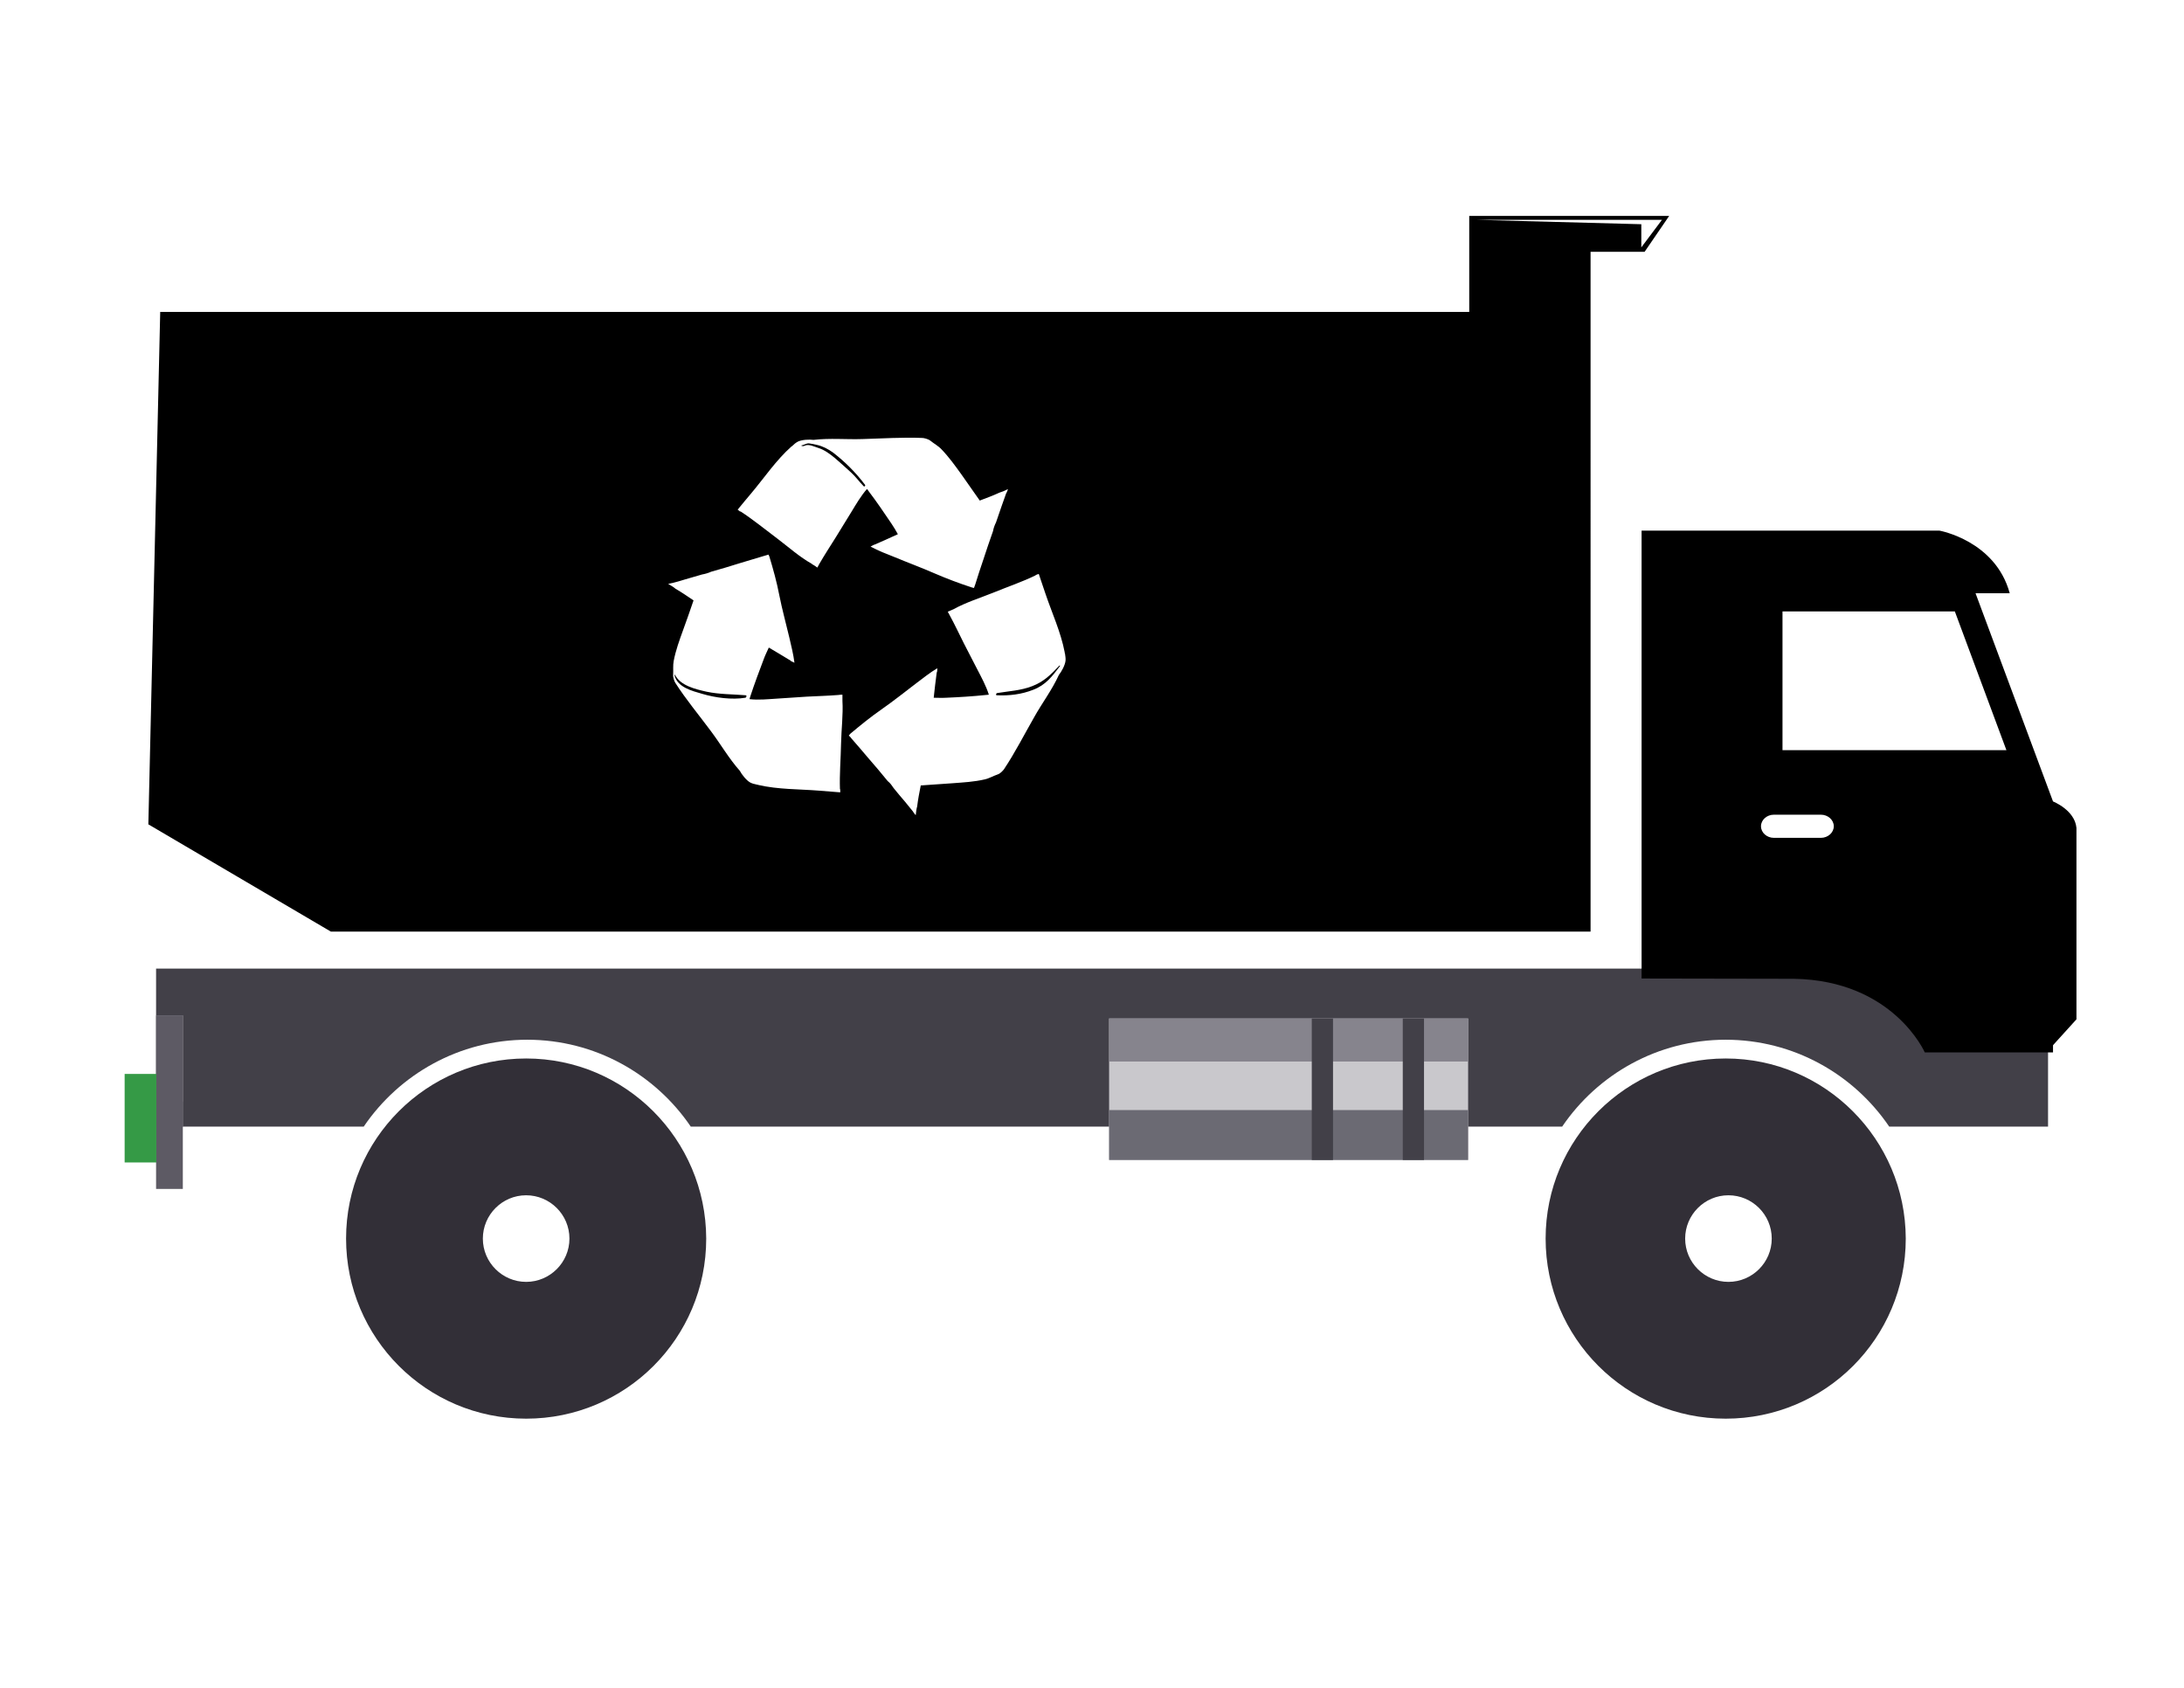 <?xml version="1.0" encoding="utf-8"?>
<!-- Generator: Adobe Illustrator 19.0.0, SVG Export Plug-In . SVG Version: 6.00 Build 0)  -->
<svg version="1.1" id="Layer_1" xmlns="http://www.w3.org/2000/svg" xmlns:xlink="http://www.w3.org/1999/xlink" x="0px" y="0px"
	 viewBox="0 0 792 612" style="enable-background:new 0 0 792 612;" xml:space="preserve">
<style type="text/css">
	.st0{fill:#424048;}
	.st1{fill:#5D5A64;}
	.st2{fill:#359A46;}
	.st3{fill:#C9C8CC;}
	.st4{fill:#6B6A73;}
	.st5{fill:#86848D;}
	.st7{fill:#322F37;}
</style>
<g id="XMLID_1_">
	<g id="XMLID_25_">
		<path id="XMLID_9_" class="st0" d="M56.6,351.2v17h9.7v40.3h65.6c12.9-19,34.7-31.5,59.3-31.5s46.4,12.5,59.3,31.5h316
			c12.9-19,34.7-31.5,59.3-31.5s46.4,12.5,59.3,31.5h57.6v-57.3H56.6z"/>
		<rect id="XMLID_18_" x="56.6" y="368.2" class="st1" width="9.7" height="40.3"/>
		<rect id="XMLID_15_" x="56.6" y="399.4" class="st0" width="9.7" height="9.1"/>
		<rect id="XMLID_19_" x="56.6" y="368.2" class="st1" width="9.7" height="62.9"/>
		<rect id="XMLID_9283_" x="45.2" y="389.4" class="st2" width="11.5" height="32.1"/>
		<rect id="XMLID_9282_" x="402.2" y="369.3" class="st3" width="130.2" height="51.3"/>
		<rect id="XMLID_9281_" x="402.2" y="402.5" class="st4" width="130.2" height="18.1"/>
		<rect id="XMLID_9280_" x="402.2" y="369.3" class="st5" width="130.2" height="15.6"/>
		<rect id="XMLID_9279_" x="475.7" y="369.3" class="st0" width="7.7" height="51.3"/>
		<rect id="XMLID_9278_" x="508.7" y="369.3" class="st0" width="7.7" height="51.3"/>
		<g id="XMLID_3_">
			<path id="XMLID_9318_" class="st6" d="M744.5,290.6c0,0,7.9,3.1,8.5,9.6v69.4l-8.7,9.6l-15.8-19.9L744.5,290.6z"/>
			<path id="XMLID_10_" class="st6" d="M716.4,215.1h12.4c-5.2-19.1-25.5-22.7-25.5-22.7h-108v162.4l55.2,0.1
				c36.1,0.6,47.5,26.7,47.5,26.7h46.5v-91L716.4,215.1z M660.3,303.8h-17c-2.6,0-4.7-1.9-4.7-4.2s2.1-4.2,4.7-4.2h17
				c2.6,0,4.7,1.9,4.7,4.2S662.9,303.8,660.3,303.8z M646.4,272v-50.3h62.5l18.7,50.3H646.4z"/>
		</g>
		<path id="XMLID_17_" class="st7" d="M190.8,383.8c-36,0-65.3,29.2-65.3,65.3c0,36,29.2,65.3,65.3,65.3s65.3-29.2,65.3-65.3
			C256,413.1,226.8,383.8,190.8,383.8z M190.8,464.8c-8.6,0-15.7-7-15.7-15.7c0-8.6,7-15.7,15.7-15.7c8.6,0,15.7,7,15.7,15.7
			C206.5,457.8,199.4,464.8,190.8,464.8z"/>
		<path id="XMLID_20_" class="st7" d="M625.8,383.8c-36,0-65.3,29.2-65.3,65.3c0,36,29.2,65.3,65.3,65.3s65.3-29.2,65.3-65.3
			C691,413.1,661.8,383.8,625.8,383.8z M626.8,464.8c-8.6,0-15.7-7-15.7-15.7c0-8.6,7-15.7,15.7-15.7c8.6,0,15.7,7,15.7,15.7
			C642.5,457.8,635.4,464.8,626.8,464.8z"/>
	</g>
	<g id="XMLID_33_">
		<path id="XMLID_47_" class="st6" d="M532.8,78.3v34.8H58.1l-4.3,185.8l66.2,38.9h456.8V91.3h19.6l8.9-13H532.8z M272.4,178.9
			c4.8-5.7,9-12,14.6-17c0.1-0.1,0.1-0.1,0.2-0.1c0,0,0.1-0.1,0.1-0.1c0.6-0.6,1.3-1.2,2.1-1.6c1.5-0.7,4.2-0.8,5.6-0.6
			c6-0.7,11.9-0.1,17.8-0.3c7.2-0.2,14.5-0.7,21.7-0.4c0.4,0,2,0.3,2.9,1c1.2,1,2.9,1.9,4,3.1c2.7,2.8,5,6,7.3,9.2
			c2.2,3.1,4.4,6.3,6.6,9.4c2.4-0.9,4.8-1.8,7.2-2.9c1-0.3,2-0.7,2.9-1.2c0,0,0.1,0.1,0.1,0.1c-0.2,0.4-0.3,0.8-0.5,1.2
			c0,0-0.1,0.1-0.1,0.1c-0.5,1.5-1.1,3-1.6,4.5c-0.7,2-1.4,4-2.1,6.1c-0.5,1-0.9,2.1-1.1,3.2c-1.2,3.4-2.4,6.9-3.5,10.3
			c-1,3-2,5.9-2.9,8.9c0,0,0,0,0,0c-0.2,0.5-0.3,0.9-0.5,1.4c-0.3-0.1-0.5-0.1-0.8-0.2v0c-4.6-1.5-9.1-3.2-13.5-5.1
			c-4.8-2.1-9.7-3.9-14.5-5.9c-2.8-1.1-5.9-2.3-8.7-3.8c0.4-0.2,0.8-0.5,1.3-0.7c0,0,0.1,0,0.1,0c2.8-1.2,5.7-2.5,8.5-3.8
			c-0.7-1.3-1.5-2.6-2.3-3.8c-2.7-4-5.4-8-8.3-11.8c-0.2-0.3-0.4-0.6-0.6-0.8c-2.2,2.5-4,5.6-5.7,8.4c-1.9,3-3.7,6.1-5.6,9.1
			c-2,3.2-4.1,6.4-6,9.7c-0.2,0.4-0.5,0.9-0.7,1.3c-0.6-0.4-1.2-0.9-1.9-1.2c0,0,0,0,0-0.1c-4.5-2.5-8.5-6.1-12.6-9.2
			c-4.4-3.3-8.8-6.9-13.4-9.9c0,0,0,0.1-0.1,0.1c-0.3-0.2-0.6-0.5-0.9-0.7C269.2,182.7,270.8,180.8,272.4,178.9z M305,269.6
			c-0.1,5.5-0.6,11.2-0.4,16.6c0,0,0,0,0.1,0c0,0.4,0,0.8,0,1.1c-2.5-0.2-5-0.4-7.5-0.6c-7.4-0.6-15-0.4-22.3-2.1
			c-0.1,0-0.2-0.1-0.2-0.1c-0.1,0-0.1,0-0.2,0c-0.9-0.2-1.8-0.4-2.5-0.8c-1.4-0.8-3.1-3-3.7-4.2c-4-4.5-6.9-9.6-10.5-14.4
			c-4.3-5.8-9-11.4-12.9-17.5c-0.2-0.3-0.9-1.8-0.8-2.9c0.1-1.6-0.1-3.5,0.2-5c0.7-3.8,2.1-7.6,3.4-11.2c1.3-3.6,2.6-7.2,3.8-10.8
			c-2.1-1.4-4.2-2.9-6.5-4.2c-0.8-0.7-1.7-1.2-2.6-1.7c0,0,0-0.1,0-0.1c0.4-0.1,0.8-0.2,1.3-0.3c0,0,0.1,0,0.1,0
			c1.5-0.4,3.1-0.8,4.6-1.3c2-0.6,4.1-1.2,6.2-1.8c1.1-0.2,2.2-0.5,3.3-1c3.5-1,7-2,10.4-3.1c3-0.9,6-1.8,9-2.7c0,0,0,0,0,0
			c0.5-0.1,0.9-0.3,1.4-0.4c0.1,0.3,0.2,0.5,0.3,0.7h0c1.4,4.6,2.7,9.3,3.6,14c1,5.1,2.4,10.1,3.6,15.2c0.7,3,1.5,6.2,1.9,9.3
			c-0.4-0.2-0.8-0.4-1.3-0.6c0,0,0-0.1,0-0.1c-2.6-1.6-5.3-3.2-8-4.8c-0.6,1.4-1.3,2.7-1.8,4.1c-1.7,4.5-3.4,9-4.9,13.6
			c-0.1,0.3-0.2,0.7-0.3,1c3.3,0.4,6.9,0,10.2-0.2c3.5-0.2,7.1-0.5,10.6-0.7c3.8-0.2,7.6-0.3,11.4-0.6c0.5-0.1,1-0.1,1.5-0.1
			c0,0.7,0,1.5,0,2.2c0,0,0,0,0,0C305.8,259.1,305.1,264.5,305,269.6z M386.4,239.6c-0.2,1.7-1.5,4-2.4,5.1
			c-2.5,5.5-6.1,10.2-9,15.4c-3.6,6.3-6.9,12.8-10.9,18.8c-0.2,0.3-1.3,1.6-2.3,1.9c-1.5,0.5-3.2,1.5-4.7,1.8
			c-3.8,0.9-7.8,1.1-11.7,1.4c-3.8,0.3-7.7,0.5-11.5,0.8c-0.5,2.5-1,5.1-1.3,7.6c-0.3,1-0.4,2.1-0.5,3.1c0,0-0.1,0-0.1,0
			c-0.3-0.3-0.5-0.7-0.8-1c0,0,0-0.1,0-0.1c-1-1.2-2-2.5-3-3.7c-1.4-1.6-2.8-3.3-4.1-4.9c-0.6-0.9-1.3-1.9-2.2-2.6
			c-2.3-2.8-4.6-5.6-7-8.3c-2-2.4-4.1-4.8-6.1-7.1c0,0,0,0,0,0c-0.3-0.4-0.6-0.8-1-1.1c0.2-0.2,0.4-0.4,0.5-0.6c0,0,0,0,0,0
			c3.7-3.1,7.5-6.2,11.4-8.9c4.3-3,8.3-6.2,12.5-9.4c2.4-1.8,5-3.9,7.7-5.5c0,0.5,0,1-0.1,1.4c0,0-0.1,0-0.1,0.1
			c-0.4,3.1-0.8,6.2-1.1,9.2c1.5,0,3,0.1,4.5,0c4.8-0.2,9.6-0.5,14.4-1c0.4,0,0.7-0.1,1.1-0.1c-1-3.2-2.7-6.3-4.2-9.2
			c-1.6-3.2-3.3-6.3-4.9-9.5c-1.7-3.4-3.3-6.8-5.1-10.1c-0.2-0.4-0.5-0.9-0.7-1.3c0.7-0.3,1.4-0.6,2.1-0.9c0,0,0,0,0,0
			c4.5-2.5,9.7-4.1,14.4-6c5.1-2.1,10.5-3.9,15.4-6.3c0,0,0-0.1,0-0.1c0.4-0.1,0.7-0.3,1.1-0.4c0.8,2.4,1.6,4.7,2.4,7.1
			c2.4,7.1,5.6,14,7,21.3c0,0.1,0,0.2,0,0.2c0,0.1,0,0.1,0.1,0.2C386.3,237.8,386.5,238.7,386.4,239.6z M595.2,89.7v-8.4l-60.1-1.6
			h67.6L595.2,89.7z"/>
		<path id="XMLID_51_" class="st6" d="M290.7,161.7c0.9,0.1,0.5,0.1,1.4-0.2c1.3-0.5,3.3,0.5,4.6,0.9c2.3,0.7,4.4,2.3,6.2,3.8
			c1.9,1.6,3.7,3.3,5.6,5c1.8,1.6,3.1,3.5,4.7,5.1c0.3,0.3,0.7-0.2,0.5-0.5c-3.3-4.4-7.2-8.3-11.6-11.7c-1.8-1.3-3.7-2.3-5.9-2.8
			c-0.9-0.2-1.7-0.4-2.6-0.5c-1.1-0.2-1.8,0.5-2.9,0.7C290.6,161.4,290.6,161.6,290.7,161.7z"/>
		<path id="XMLID_52_" class="st6" d="M384.1,241.4c-3,3.2-5.6,5.8-9.8,7.4c-4.1,1.6-8.5,1.8-12.7,2.5c-0.4,0.1-0.6,0.8-0.1,0.8
			c4.5,0.2,8.9-0.3,13.2-2c4.5-1.7,6.9-4.9,9.7-8.6C384.5,241.4,384.3,241.2,384.1,241.4z"/>
		<path id="XMLID_53_" class="st6" d="M270.4,252.1c-4.8-0.4-9.5-0.3-14.2-1.3c-4-0.9-9.5-2.2-11.4-6.1c0-0.1-0.2,0-0.2,0.1
			c1,4.4,6.3,5.7,10.1,6.8c4.7,1.4,10.7,2.2,15.6,1.4C270.7,252.9,270.9,252.1,270.4,252.1z"/>
	</g>
</g>
</svg>
